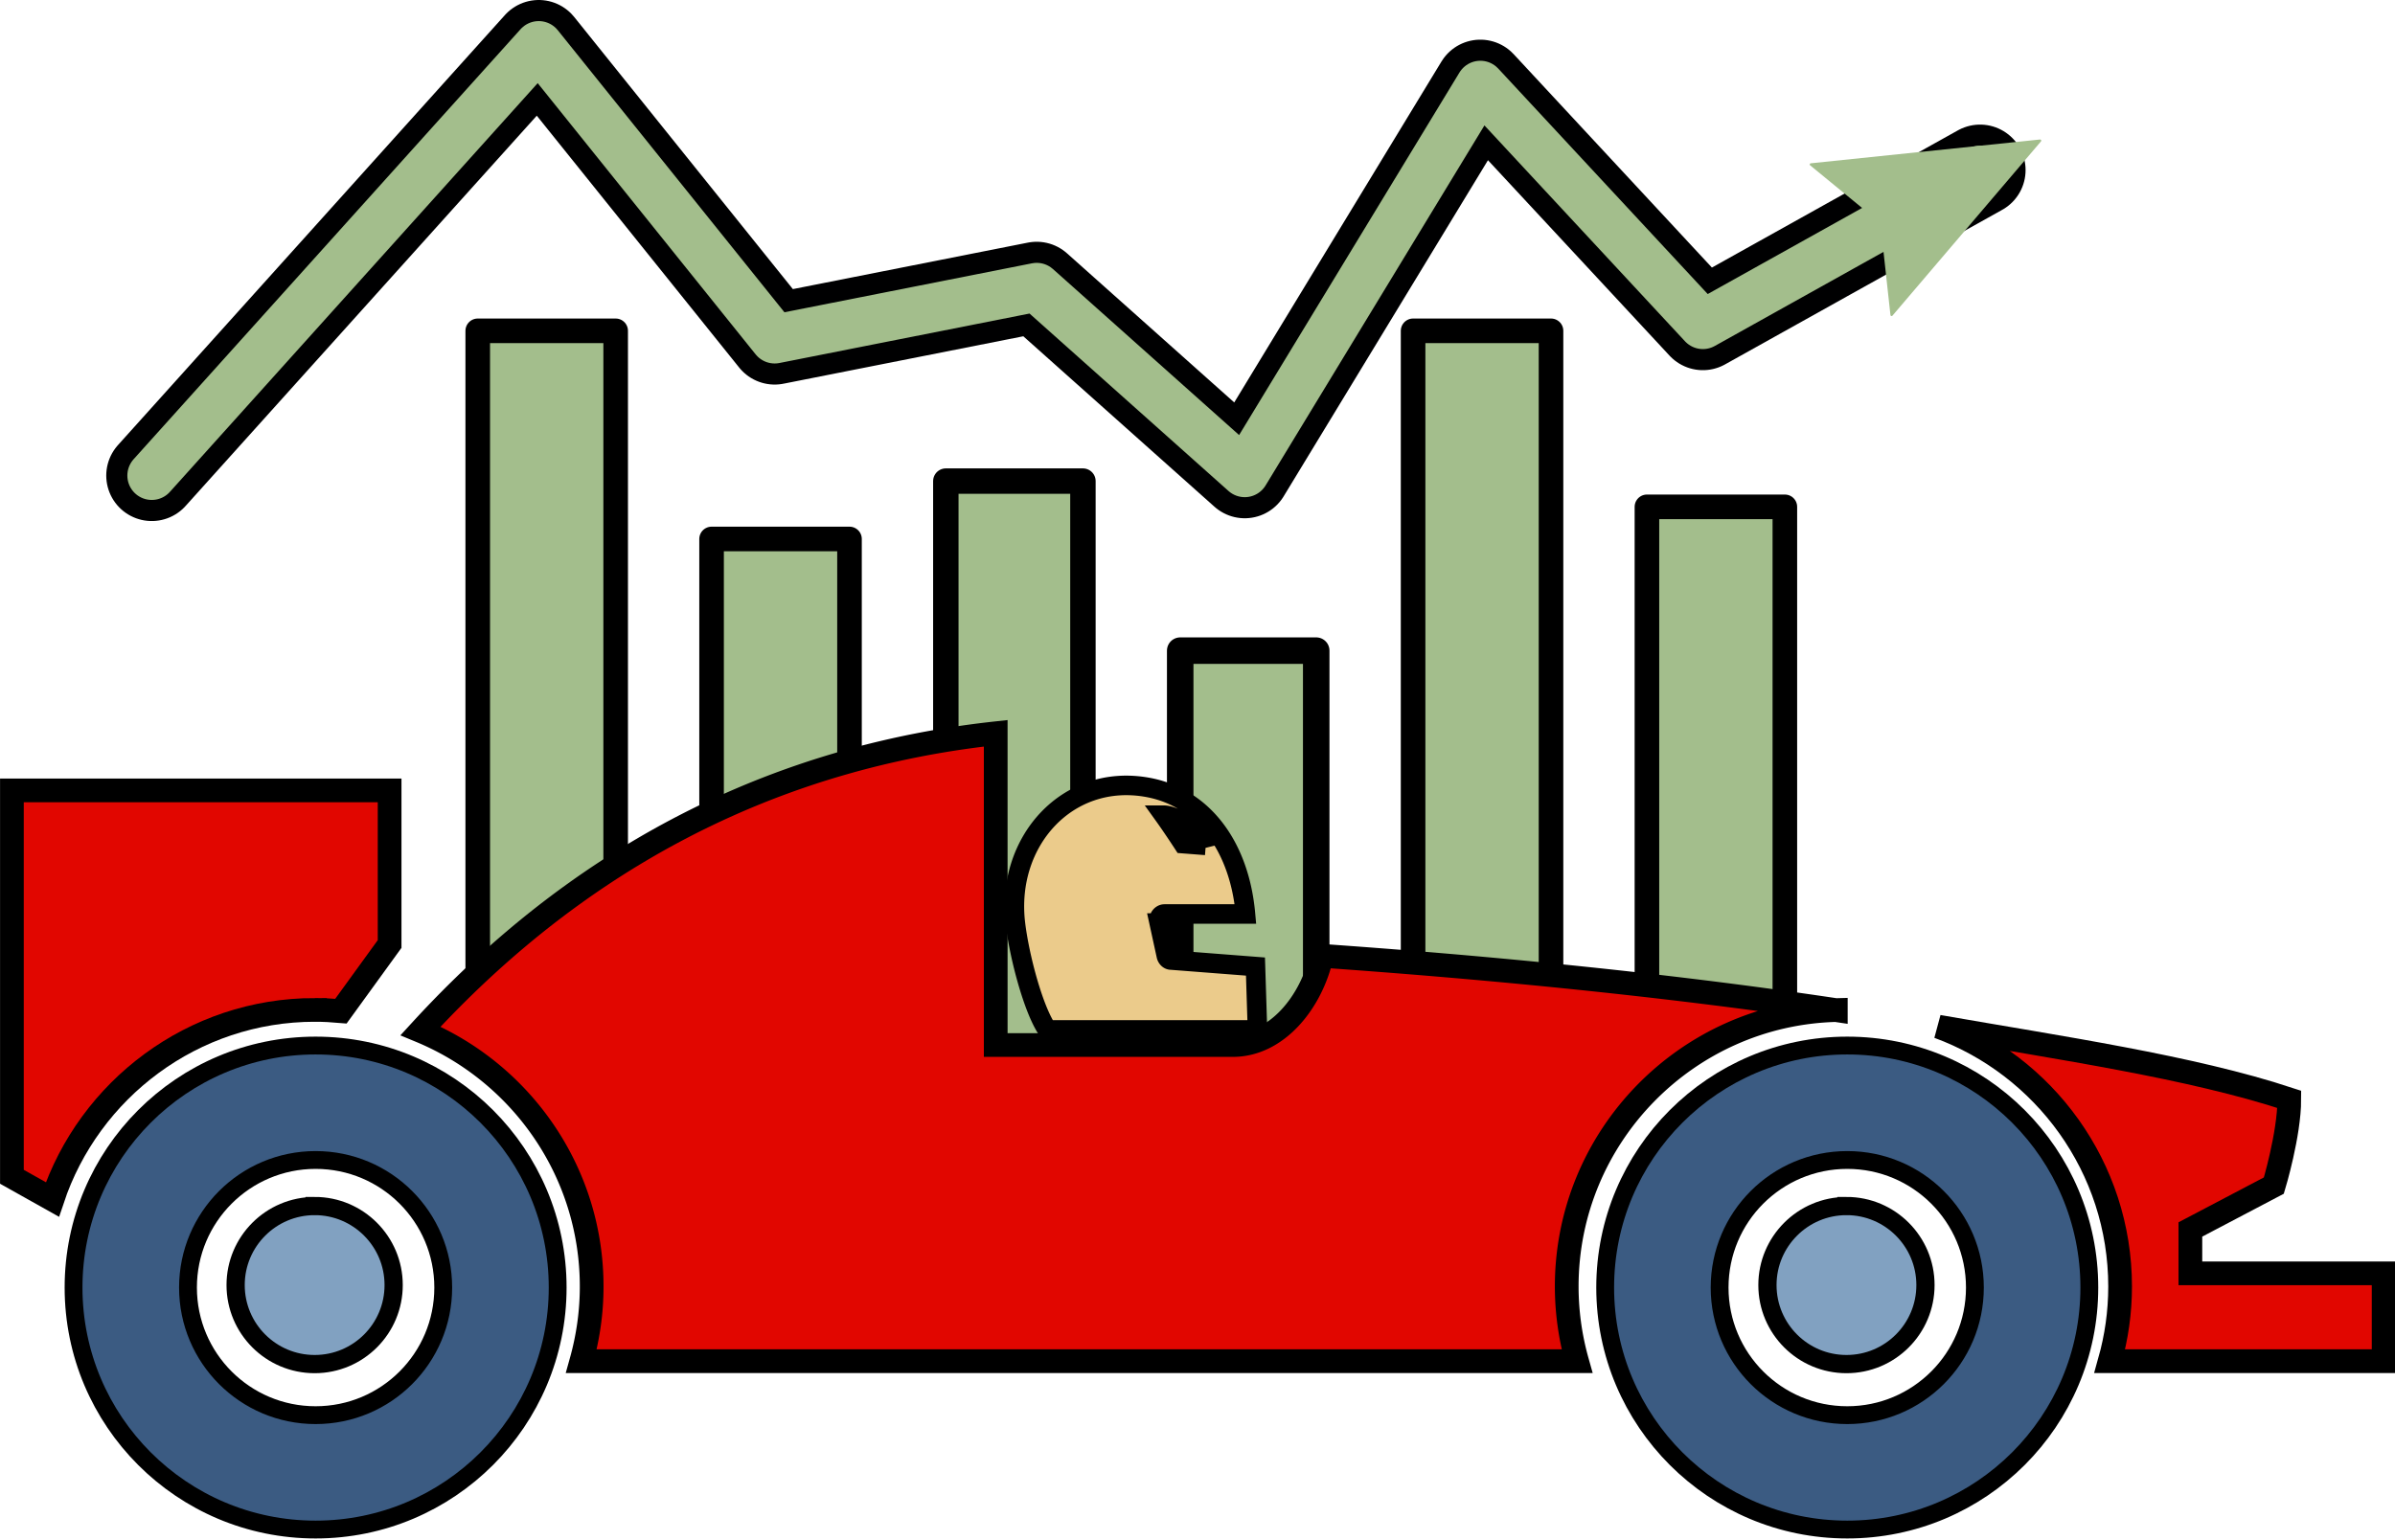 <svg height="643" width="1000" version="1.1" id="_x32_" viewBox="0 0 640 411.52" xml:space="preserve" xmlns="http://www.w3.org/2000/svg"><defs id="defs25"><marker style="overflow:visible" id="marker14077" refX="0" refY="0" orient="auto"><path transform="rotate(180 -.6 0)scale(.2)" style="fill:context-stroke;fill-rule:evenodd;stroke:context-stroke;stroke-width:1pt" d="m0 0 5-5-17.5 5L5 5Z" id="path14075"/></marker><marker style="overflow:visible" id="marker14067" refX="0" refY="0" orient="auto"><path transform="matrix(-.4 0 0 -.4 -4 0)" style="fill:context-stroke;fill-rule:evenodd;stroke:context-stroke;stroke-width:1pt" d="m0 0 5-5-17.5 5L5 5Z" id="path14065"/></marker><marker style="overflow:visible" id="Arrow1Lend" refX="0" refY="0" orient="auto"><path transform="rotate(180 -5 0)scale(.8)" style="fill:context-stroke;fill-rule:evenodd;stroke:context-stroke;stroke-width:1pt" d="m0 0 5-5-17.5 5L5 5Z" id="path13450"/></marker><marker style="overflow:visible" id="marker14055" refX="0" refY="0" orient="auto"><path transform="matrix(-.4 0 0 -.4 -4 0)" style="fill:context-stroke;fill-rule:evenodd;stroke:context-stroke;stroke-width:1pt" d="m0 0 5-5-17.5 5L5 5Z" id="path14053"/></marker><marker style="overflow:visible" id="marker14045" refX="0" refY="0" orient="auto"><path transform="matrix(-.4 0 0 -.4 -4 0)" style="fill:context-stroke;fill-rule:evenodd;stroke:context-stroke;stroke-width:1pt" d="m0 0 5-5-17.5 5L5 5Z" id="path14043"/></marker><marker style="overflow:visible" id="marker14035" refX="0" refY="0" orient="auto"><path transform="scale(-.6)" d="M8.719 4.034-2.207.016 8.719-4.002c-1.746 2.372-1.736 5.618 0 8.036z" style="fill:context-stroke;fill-rule:evenodd;stroke:context-stroke;stroke-width:.625;stroke-linejoin:round" id="path14033"/></marker><marker style="overflow:visible" id="marker14025" refX="0" refY="0" orient="auto"><path transform="matrix(-.3 0 0 -.3 .69 0)" d="M8.719 4.034-2.207.016 8.719-4.002c-1.746 2.372-1.736 5.618 0 8.036z" style="fill:context-stroke;fill-rule:evenodd;stroke:context-stroke;stroke-width:.625;stroke-linejoin:round" id="path14023"/></marker><marker style="overflow:visible" id="marker14015" refX="0" refY="0" orient="auto"><path transform="scale(-.6)" d="M8.719 4.034-2.207.016 8.719-4.002c-1.746 2.372-1.736 5.618 0 8.036z" style="fill:context-stroke;fill-rule:evenodd;stroke:context-stroke;stroke-width:.625;stroke-linejoin:round" id="path14013"/></marker><marker style="overflow:visible" id="marker14005" refX="0" refY="0" orient="auto"><path transform="rotate(180 -.6 0)scale(.2)" style="fill:context-stroke;fill-rule:evenodd;stroke:context-stroke;stroke-width:1pt" d="m0 0 5-5-17.5 5L5 5Z" id="path14003"/></marker><marker style="overflow:visible" id="marker13995" refX="0" refY="0" orient="auto"><path transform="matrix(-.3 0 0 -.3 .69 0)" d="M8.719 4.034-2.207.016 8.719-4.002c-1.746 2.372-1.736 5.618 0 8.036z" style="fill:context-stroke;fill-rule:evenodd;stroke:context-stroke;stroke-width:.625;stroke-linejoin:round" id="path13993"/></marker><marker style="overflow:visible" id="marker13985" refX="0" refY="0" orient="auto"><path transform="scale(-.6)" d="M8.719 4.034-2.207.016 8.719-4.002c-1.746 2.372-1.736 5.618 0 8.036z" style="fill:context-stroke;fill-rule:evenodd;stroke:context-stroke;stroke-width:.625;stroke-linejoin:round" id="path13983"/></marker><marker style="overflow:visible" id="Arrow2Mend" refX="0" refY="0" orient="auto"><path transform="scale(-.6)" d="M8.719 4.034-2.207.016 8.719-4.002c-1.746 2.372-1.736 5.618 0 8.036z" style="fill:context-stroke;fill-rule:evenodd;stroke:context-stroke;stroke-width:.625;stroke-linejoin:round" id="path13474"/></marker><marker style="overflow:visible" id="marker13967" refX="0" refY="0" orient="auto"><path transform="matrix(-.4 0 0 -.4 -4 0)" style="fill:context-stroke;fill-rule:evenodd;stroke:context-stroke;stroke-width:1pt" d="m0 0 5-5-17.5 5L5 5Z" id="path13965"/></marker><marker style="overflow:visible" id="Arrow2Send" refX="0" refY="0" orient="auto"><path transform="matrix(-.3 0 0 -.3 .69 0)" d="M8.719 4.034-2.207.016 8.719-4.002c-1.746 2.372-1.736 5.618 0 8.036z" style="fill:context-stroke;fill-rule:evenodd;stroke:context-stroke;stroke-width:.625;stroke-linejoin:round" id="path13480"/></marker><marker style="overflow:visible" id="Arrow1Send" refX="0" refY="0" orient="auto"><path transform="rotate(180 -.6 0)scale(.2)" style="fill:context-stroke;fill-rule:evenodd;stroke:context-stroke;stroke-width:1pt" d="m0 0 5-5-17.5 5L5 5Z" id="path13462"/></marker><marker style="overflow:visible" id="Arrow1Mend" refX="0" refY="0" orient="auto"><path transform="matrix(-.4 0 0 -.4 -4 0)" style="fill:context-stroke;fill-rule:evenodd;stroke:context-stroke;stroke-width:1pt" d="m0 0 5-5-17.5 5L5 5Z" id="path13456"/></marker><path id="rect51868" d="M195.165 513.894h378.932v116.034H195.165z"/><path id="rect49376" d="M349.883 554.744h129.679v65.05H349.883z"/><path id="rect47060" d="M231.486 511.982h138.147v63.692H231.486z"/><path id="rect31710" d="M535.39 418.719h33.673v46.671H535.39z"/><path id="rect3290" d="M244.207 424.044h318.986v126.718H244.207z"/></defs><style type="text/css" id="style2">.st0{fill:#000}</style><path style="fill:#a3be8c;fill-opacity:1;stroke:#000;stroke-width:6.57;stroke-linecap:round;stroke-linejoin:round;stroke-miterlimit:4;stroke-dasharray:none;stroke-opacity:1" id="rect8303" d="M127.663 88.429h36.857V271.26h-36.857z"/><path style="fill:#a3be8c;fill-opacity:1;stroke:#000;stroke-width:6.57;stroke-linecap:round;stroke-linejoin:round;stroke-miterlimit:4;stroke-dasharray:none;stroke-opacity:1" id="rect8303-8" d="M190.15 144.067h36.857v127.194H190.15z"/><path style="fill:#a3be8c;fill-opacity:1;stroke:#000;stroke-width:6.791;stroke-linecap:round;stroke-linejoin:round;stroke-miterlimit:4;stroke-dasharray:none;stroke-opacity:1" id="rect8303-1" d="M252.747 128.599h36.636v153.434h-36.636z"/><path style="fill:#a3be8c;fill-opacity:1;stroke:#000;stroke-width:7.083;stroke-linecap:round;stroke-linejoin:round;stroke-miterlimit:4;stroke-dasharray:none;stroke-opacity:1" id="rect8303-0" d="M315.38 173.918h36.344v115.024H315.38z"/><path style="fill:#a3be8c;fill-opacity:1;stroke:#000;stroke-width:6.57;stroke-linecap:round;stroke-linejoin:round;stroke-miterlimit:4;stroke-dasharray:none;stroke-opacity:1" id="rect8303-3" d="M377.611 88.429h36.857V271.26h-36.857z"/><path style="fill:#a3be8c;fill-opacity:1;stroke:#000;stroke-width:6.57;stroke-linecap:round;stroke-linejoin:round;stroke-miterlimit:4;stroke-dasharray:none;stroke-opacity:1" id="rect8303-04" d="M440.098 135.479h36.857V271.26h-36.857z"/><g id="g1256" transform="translate(-69.114 -35.532)scale(1.522)"><g id="g1246" style="fill:#3b5b82;fill-opacity:1" transform="translate(47.505 13.402)scale(.815)"><path class="st0" d="M65.417 237.509c-28.796 0-52.142 23.346-52.142 52.149s23.346 52.149 52.142 52.149c28.804 0 52.149-23.346 52.149-52.149 0-28.802-23.345-52.149-52.149-52.149zm0 79.647c-15.176 0-27.49-12.298-27.49-27.498 0-15.191 12.314-27.49 27.49-27.49 15.2 0 27.498 12.299 27.498 27.49 0 15.2-12.298 27.498-27.498 27.498z" id="path1238" style="fill:#3b5b82;fill-opacity:1;stroke:#000;stroke-width:3.84;stroke-miterlimit:4;stroke-dasharray:none;stroke-opacity:1"/><path class="st0" d="M395.38 237.509c-28.796 0-52.15 23.346-52.15 52.149s23.354 52.149 52.15 52.149c28.804 0 52.149-23.346 52.149-52.149 0-28.802-23.345-52.149-52.149-52.149zm0 79.647c-15.192 0-27.498-12.298-27.498-27.498 0-15.191 12.306-27.49 27.498-27.49 15.184 0 27.498 12.299 27.498 27.49 0 15.2-12.314 27.498-27.498 27.498z" id="path1240" style="fill:#3b5b82;fill-opacity:1;stroke:#000;stroke-width:3.84;stroke-miterlimit:4;stroke-dasharray:none;stroke-opacity:1"/><path class="st0" d="M395.215 272.093c-9.404 0-17.03 7.64-17.03 17.03 0 9.404 7.626 17.029 17.03 17.029s17.014-7.625 17.014-17.03c0-9.388-7.61-17.03-17.014-17.03z" id="path1242" style="fill:#81a1c1;fill-opacity:1;stroke:#000;stroke-width:3.926;stroke-miterlimit:4;stroke-dasharray:none;stroke-opacity:1"/><path class="st0" d="M65.22 272.093c-9.405 0-17.03 7.64-17.03 17.03 0 9.404 7.625 17.029 17.03 17.029 9.404 0 17.014-7.625 17.014-17.03 0-9.388-7.61-17.03-17.014-17.03z" id="path1244" style="fill:#81a1c1;fill-opacity:1;stroke:#000;stroke-width:3.926;stroke-miterlimit:4;stroke-dasharray:none;stroke-opacity:1"/></g><path class="st0" d="M229.309 204.227h36.88l-.35-11.128-14.937-1.156c-.317-.055-.586-.321-.703-.7l-1.26-5.785a1.45 1.45 0 0 1 .117-1.085c.188-.315.493-.504.821-.504h14.203c-1.054-11.758-7.33-20.47-17.21-22.249-14.045-2.521-24.902 9.496-23.18 23.923.703 5.87 3.163 15.12 5.619 18.684zm27.798-32.41-3.967-.307s-1.823-2.808-3.393-4.994c1.57 0 5.532 1.877 7.36 5.302z" id="path1248" style="fill:#ebcb8b;fill-opacity:1;stroke:#000;stroke-width:3.431;stroke-miterlimit:4;stroke-dasharray:none;stroke-opacity:1"/><path class="st0" d="M100.704 200.712c1.546 0 3.065.083 4.566.216l8.547-11.79v-26.98H47.5v67.862l7.11 3.987c6.429-19.319 24.659-33.295 46.094-33.295z" id="path1250" style="fill:#e10600;fill-opacity:1;stroke:#000;stroke-width:4.164;stroke-miterlimit:4;stroke-dasharray:none;stroke-opacity:1"/><path class="st0" d="M367.73 200.743c-31.616-4.73-63.944-7.688-90.25-9.531-1.863 8.253-7.93 15.667-15.604 15.667h-41.644V152.13c-50.4 5.494-82.378 31.96-100.984 52.27 17.614 7.3 30.045 24.672 30.045 44.892 0 4.54-.643 8.928-1.812 13.112h174.817a48.6 48.6 0 0 1-1.812-13.112c-.002-26.337 21.071-47.837 47.244-48.549z" id="path1252" style="display:inline;fill:#e10600;fill-opacity:1;stroke:#000;stroke-width:4.164;stroke-miterlimit:4;stroke-dasharray:none;stroke-opacity:1"/><path class="st0" d="M429.983 246.978v-7.707l14.657-7.706s2.709-8.98 2.709-15.147c-17.258-5.698-40.316-9.03-61.598-12.756 18.593 6.829 31.895 24.704 31.895 45.63 0 4.54-.642 8.928-1.818 13.112h48.086v-15.426z" id="path1254" style="fill:#e10600;fill-opacity:1;stroke:#000;stroke-width:4.164;stroke-miterlimit:4;stroke-dasharray:none;stroke-opacity:1"/></g><path style="display:inline;fill:none;stroke:#000001;stroke-width:24.32;stroke-linecap:round;stroke-linejoin:round;stroke-miterlimit:4;stroke-dasharray:none;stroke-opacity:1;marker-end:url(#marker14025)" d="M40.553 127.116 143.965 12.159l63.042 78.477 70.025-13.852 55.592 49.588 62.958-103.61 59.466 64.026 74.074-41.324" id="path16026"/><path style="display:inline;fill:none;stroke:#a3be8c;stroke-width:13.044;stroke-linecap:round;stroke-linejoin:round;stroke-miterlimit:4;stroke-dasharray:none;stroke-opacity:1;marker-end:url(#Arrow2Send)" d="M40.553 127.116 143.965 12.159l63.042 78.477 70.025-13.852 55.592 49.588 62.958-103.61 59.466 64.026 74.074-41.324" id="path15919"/><path style="fill:#a3be8c;fill-opacity:1;stroke:#a3be8c;stroke-width:.616px;stroke-linecap:round;stroke-linejoin:round;stroke-opacity:1" d="m545.162 37.597-61.253 6.36 18.852 15.466 2.716 24.751z" id="path19898"/></svg>
